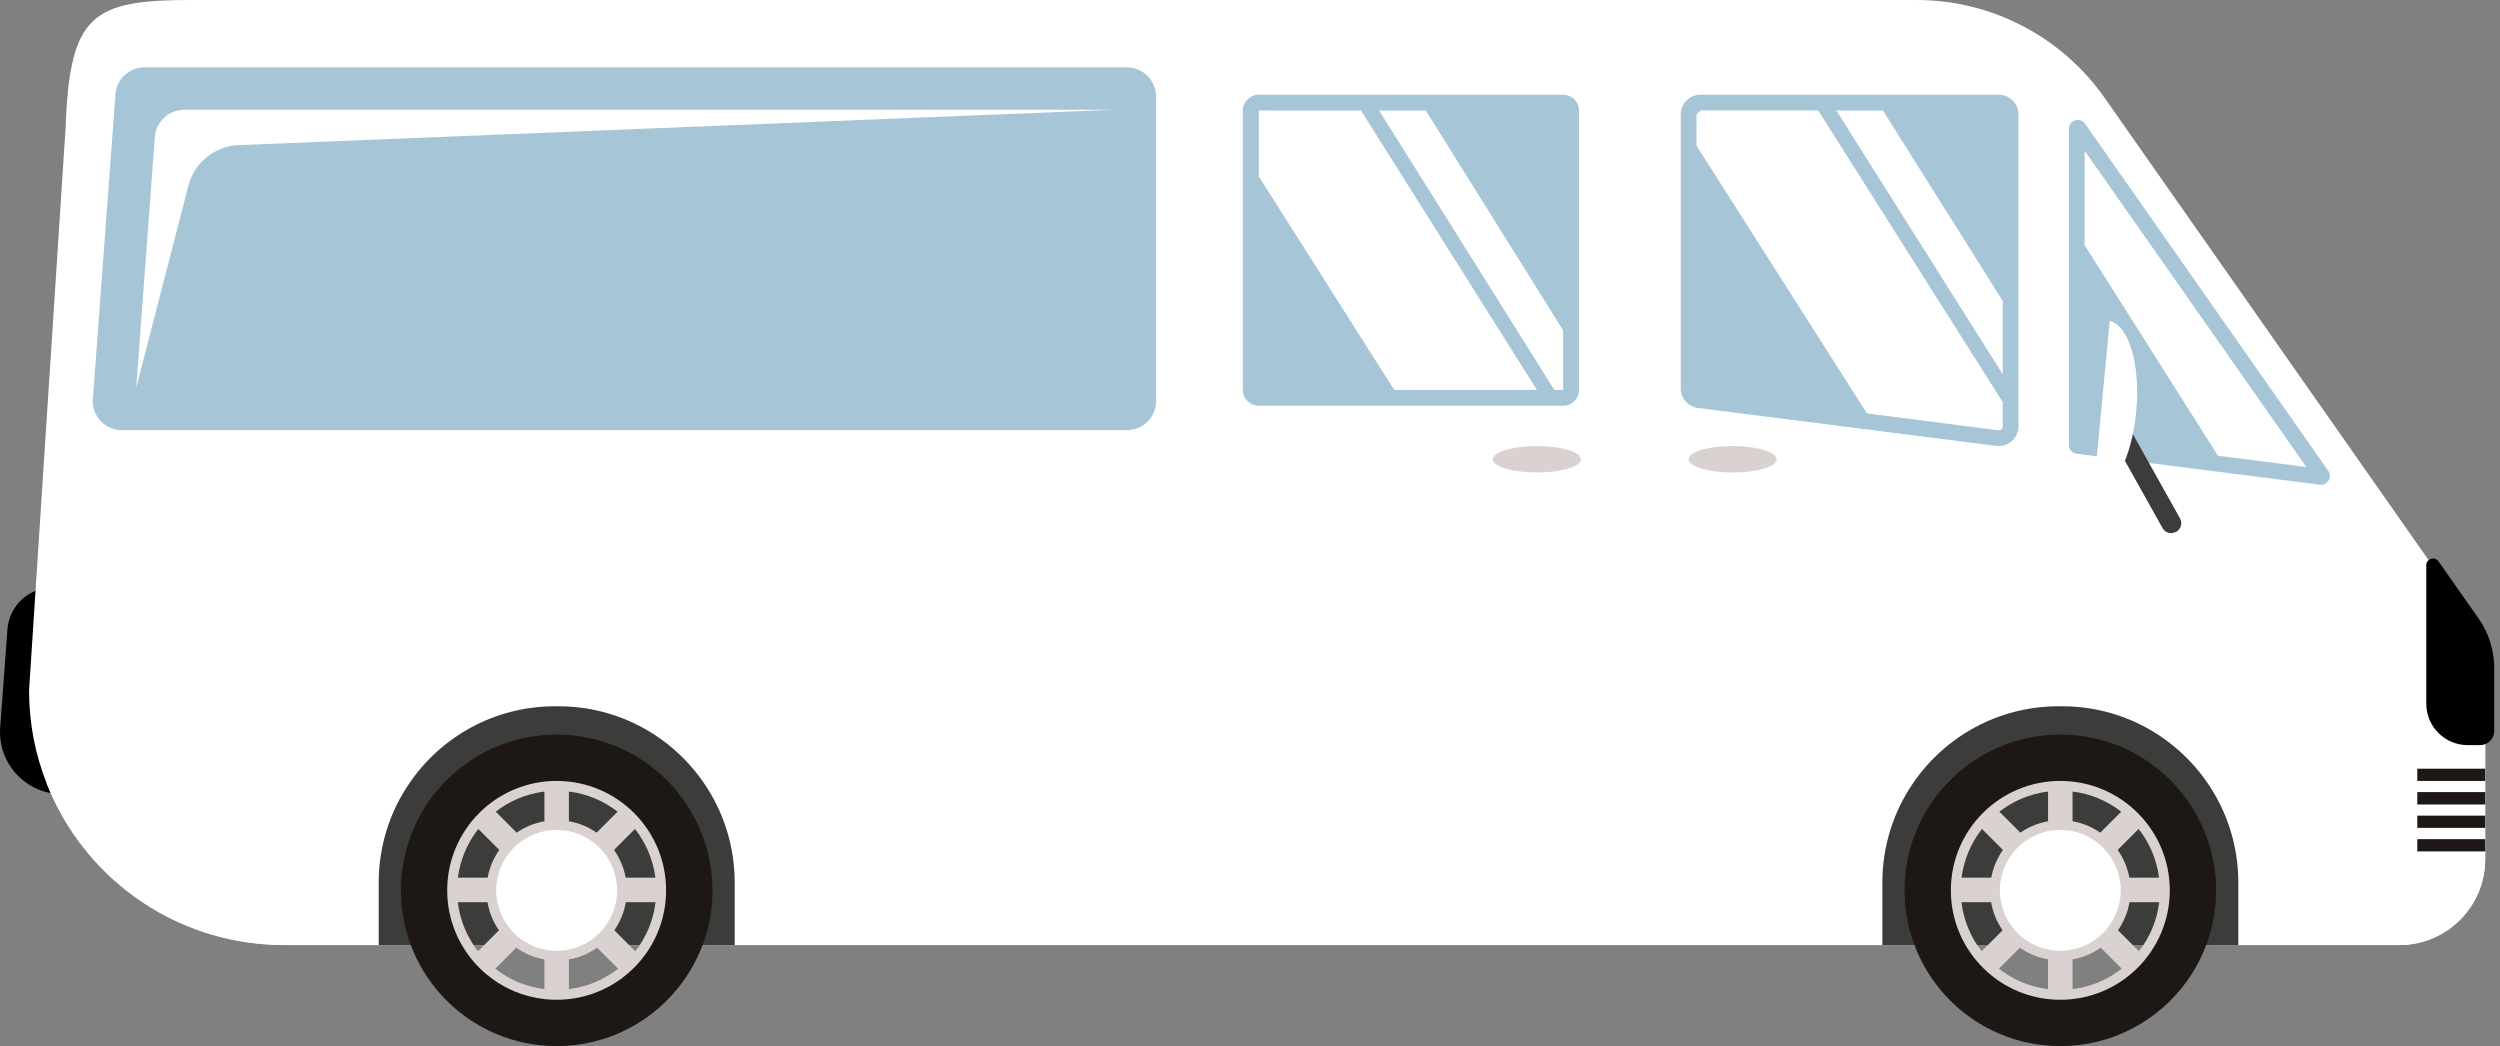 <svg width="141" height="59" viewBox="0 0 141 59" fill="none" xmlns="http://www.w3.org/2000/svg">
<rect x="0" y="0" width="141" height="59" fill="#808080" stroke="none"/>
<path d="M3.506 44.79H5.255V33.138H2.953C1.623 33.138 0.518 34.164 0.42 35.491L0.01 41.026C-0.141 43.058 1.468 44.79 3.506 44.79Z" fill="black"/>
<path d="M108.092 0C112.307 0 116.256 2.051 118.685 5.497L118.699 5.516L136.336 30.681L139.29 34.892C139.682 35.448 139.95 36.087 140.073 36.745C140.136 37.054 140.165 37.363 140.165 37.671V48.453C140.165 51.131 137.995 53.301 135.316 53.301H126.297H26.939H18.367H16.003C10.38 53.301 5.51 50.078 3.163 45.373C2.967 44.982 2.791 44.58 2.627 44.169C1.988 42.552 1.639 40.792 1.639 38.938L3.703 7.151C3.934 0.776 5.228 -0.003 10.855 0H108.092Z" fill="white"/>
<path d="M18.293 44.169H107.897C106.805 45.765 106.165 47.694 106.165 49.773V53.301H26.939H20.025H16.191C10.01 53.301 4.736 49.522 2.627 44.169H18.293Z" fill="white"/>
<path d="M68.487 48.645C68.487 49.513 69.191 50.215 70.058 50.215H88.885C89.753 50.215 90.455 49.513 90.455 48.645V5.367C90.455 4.499 89.753 3.796 88.885 3.796H70.058C69.191 3.796 68.487 4.499 68.487 5.367V48.645Z" fill="white"/>
<path d="M89.059 6.242V21.983C89.059 22.48 88.656 22.885 88.158 22.885H70.998C70.5 22.885 70.096 22.48 70.096 21.983V6.242C70.096 5.744 70.5 5.342 70.998 5.342H88.158C88.656 5.342 89.059 5.744 89.059 6.242Z" fill="#A6C6D8"/>
<path d="M93.285 48.645C93.285 49.513 93.988 50.215 94.855 50.215H98.472C100.068 50.215 101.383 49.056 101.695 47.493C102.778 42.062 107.045 37.779 112.466 36.67C114.112 36.333 115.252 34.818 115.252 33.137V5.845C115.252 4.713 114.336 3.796 113.204 3.796H95.333C94.202 3.796 93.285 4.713 93.285 5.845V48.645Z" fill="white"/>
<path d="M95.903 5.342H112.734C113.345 5.342 113.843 5.839 113.843 6.452V24.049C113.843 24.717 113.256 25.233 112.594 25.148L95.764 23.009C95.209 22.938 94.795 22.467 94.795 21.908V6.452C94.795 5.839 95.292 5.342 95.903 5.342Z" fill="#A6C6D8"/>
<path d="M117.595 6.975L131.313 26.555C131.561 26.91 131.271 27.391 130.841 27.337L117.123 25.592C116.875 25.561 116.688 25.348 116.688 25.097V7.262C116.688 6.774 117.316 6.575 117.595 6.975Z" fill="#A6C6D8"/>
<path d="M117.574 8.501V24.75L125.094 25.705L130.076 26.339L117.574 8.501Z" fill="#A6C6D8"/>
<path d="M122.46 30.072L122.734 30.001C123.007 29.848 123.103 29.506 122.951 29.234L119.631 23.299C119.479 23.027 119.133 22.93 118.863 23.082C118.592 23.234 118.496 23.577 118.648 23.85L121.968 29.784C122.072 29.969 122.263 30.072 122.46 30.072Z" fill="#3C3C3B"/>
<path d="M118.988 18.104C120.067 18.355 120.734 20.576 120.483 23.219C120.232 25.86 119.16 27.916 118.053 27.959L118.988 18.104Z" fill="white"/>
<path d="M125.514 49.636C125.514 50.923 125.287 52.159 124.876 53.301H135.317C137.994 53.301 140.165 51.129 140.165 48.453V37.671C140.165 37.363 140.135 37.054 140.073 36.745H138.622C137.86 36.745 137.087 36.807 136.335 36.921C133.526 37.332 130.857 38.516 128.655 40.339L124.042 44.169C124.979 45.775 125.514 47.648 125.514 49.636Z" fill="white"/>
<path d="M136.842 31.882V39.686C136.842 40.978 137.89 42.026 139.184 42.026H139.875C140.316 42.026 140.673 41.669 140.673 41.229V37.67C140.673 37.363 140.642 37.053 140.58 36.744C140.456 36.086 140.188 35.448 139.798 34.892L137.533 31.663C137.32 31.36 136.842 31.51 136.842 31.882Z" fill="black"/>
<path d="M136.336 43.354V44.045H140.165V43.354H136.336Z" fill="#1D1715"/>
<path d="M136.336 44.674V45.373H140.165V44.674H136.336Z" fill="#1D1715"/>
<path d="M136.336 46.002V46.691H140.165V46.002H136.336Z" fill="#1D1715"/>
<path d="M136.336 47.329V48.02H140.165V47.329H136.336Z" fill="#1D1715"/>
<path d="M107.897 44.169C109.687 41.552 112.694 39.834 116.103 39.834H116.304C119.714 39.834 122.72 41.552 124.51 44.169C125.602 45.765 126.242 47.694 126.242 49.773V53.301H106.165V49.773C106.165 47.694 106.805 45.765 107.897 44.169Z" fill="#3C3C3B"/>
<path d="M23.092 44.169C24.882 41.552 27.888 39.834 31.298 39.834H31.499C34.908 39.834 37.915 41.552 39.705 44.169C40.795 45.765 41.437 47.694 41.437 49.773V53.301H21.359V49.773C21.359 47.694 22 45.765 23.092 44.169Z" fill="#3C3C3B"/>
<path d="M6.878 24.261H63.554C64.466 24.261 65.204 23.522 65.204 22.611V5.447C65.204 4.536 64.466 3.797 63.554 3.797H8.153C7.241 3.797 6.502 4.536 6.502 5.447L5.228 22.611C5.228 23.522 5.967 24.261 6.878 24.261Z" fill="#A6C6D8"/>
<path d="M7.683 21.868L8.732 7.736C8.797 6.864 9.523 6.19 10.397 6.19H62.809L13.462 8.183C12.114 8.238 10.961 9.169 10.624 10.475L7.683 21.868Z" fill="white"/>
<path d="M95.238 25.903C95.238 26.316 96.348 26.649 97.72 26.649C99.092 26.649 100.204 26.316 100.204 25.903C100.204 25.491 99.092 25.157 97.72 25.157C96.348 25.157 95.238 25.491 95.238 25.903Z" fill="#DAD1D1"/>
<path d="M84.198 25.903C84.198 26.316 85.31 26.649 86.682 26.649C88.054 26.649 89.166 26.316 89.166 25.903C89.166 25.491 88.054 25.157 86.682 25.157C85.31 25.157 84.198 25.491 84.198 25.903Z" fill="#DAD1D1"/>
<path fill-rule="evenodd" clip-rule="evenodd" d="M119.702 50.215C119.702 52.147 118.139 53.717 116.201 53.717C114.269 53.717 112.702 52.147 112.702 50.215C112.702 48.28 114.269 46.715 116.201 46.715C118.139 46.715 119.702 48.28 119.702 50.215Z" fill="white"/>
<path d="M110.232 50.216C110.232 46.923 112.903 44.252 116.204 44.252C119.496 44.252 122.168 46.923 122.168 50.216C122.168 53.508 119.496 56.18 116.204 56.18C112.903 56.18 110.232 53.508 110.232 50.216ZM107.419 50.216C107.419 55.071 111.348 59 116.204 59C119.131 59 121.721 57.569 123.317 55.369C124.368 53.922 124.988 52.135 124.988 50.216C124.988 48.62 124.558 47.114 123.805 45.824C122.292 43.193 119.455 41.431 116.204 41.431C111.348 41.431 107.419 45.36 107.419 50.216Z" fill="#1D1715"/>
<path d="M120.094 49.502C119.989 48.927 119.761 48.395 119.438 47.936L120.619 46.753C121.229 47.53 121.64 48.475 121.771 49.502H120.094ZM119.455 52.468C119.778 52.002 120.004 51.466 120.103 50.885H121.778C121.655 51.919 121.248 52.868 120.636 53.651L119.455 52.468ZM116.892 54.111C117.477 54.008 118.015 53.78 118.48 53.449L119.666 54.633C118.88 55.249 117.931 55.66 116.892 55.787V54.111ZM113.921 53.449C114.387 53.78 114.926 54.008 115.51 54.111V55.787C114.47 55.66 113.521 55.249 112.74 54.633L113.921 53.449ZM112.3 50.885C112.398 51.466 112.623 52.002 112.947 52.468L111.765 53.651C111.155 52.868 110.748 51.919 110.628 50.885H112.3ZM112.965 47.936C112.642 48.395 112.413 48.927 112.307 49.502H110.631C110.762 48.475 111.174 47.53 111.784 46.753L112.965 47.936ZM115.51 46.319C114.94 46.419 114.409 46.642 113.947 46.961L112.765 45.78C113.544 45.173 114.482 44.77 115.51 44.644V46.319ZM118.456 46.961C117.994 46.642 117.466 46.419 116.892 46.319V44.644C117.921 44.77 118.859 45.173 119.636 45.78L118.456 46.961ZM118.089 53.055C117.728 53.292 117.324 53.463 116.892 53.553C116.67 53.599 116.438 53.624 116.201 53.624C115.965 53.624 115.733 53.599 115.51 53.553C115.074 53.463 114.675 53.292 114.318 53.055C113.928 52.795 113.598 52.461 113.344 52.072C113.111 51.714 112.944 51.313 112.86 50.885C112.816 50.666 112.791 50.445 112.791 50.215C112.791 49.971 112.821 49.731 112.867 49.502C112.958 49.076 113.128 48.679 113.361 48.33C113.621 47.943 113.954 47.612 114.344 47.358C114.696 47.131 115.089 46.965 115.51 46.876C115.733 46.831 115.965 46.807 116.201 46.807C116.438 46.807 116.67 46.831 116.892 46.876C117.314 46.965 117.706 47.131 118.059 47.36C118.448 47.612 118.782 47.943 119.04 48.33C119.273 48.679 119.443 49.076 119.531 49.502C119.582 49.731 119.612 49.971 119.612 50.215C119.612 50.445 119.585 50.666 119.545 50.885C119.455 51.313 119.292 51.714 119.055 52.072C118.805 52.461 118.473 52.795 118.089 53.055ZM116.201 44.044C112.791 44.044 110.028 46.807 110.028 50.215C110.028 53.624 112.791 56.387 116.201 56.387C119.612 56.387 122.375 53.624 122.375 50.215C122.375 46.807 119.612 44.044 116.201 44.044Z" fill="#DAD1D1"/>
<path fill-rule="evenodd" clip-rule="evenodd" d="M34.895 50.215C34.895 52.147 33.333 53.717 31.395 53.717C29.463 53.717 27.896 52.147 27.896 50.215C27.896 48.28 29.463 46.715 31.395 46.715C33.333 46.715 34.895 48.28 34.895 50.215Z" fill="white"/>
<path d="M25.425 50.216C25.425 46.923 28.098 44.252 31.398 44.252C34.691 44.252 37.361 46.923 37.361 50.216C37.361 53.508 34.691 56.18 31.398 56.18C28.098 56.18 25.425 53.508 25.425 50.216ZM22.614 50.216C22.614 55.071 26.543 59 31.398 59C34.326 59 36.915 57.569 38.512 55.369C39.561 53.922 40.183 52.135 40.183 50.216C40.183 48.62 39.753 47.114 39 45.824C37.486 43.193 34.649 41.431 31.398 41.431C26.543 41.431 22.614 45.36 22.614 50.216Z" fill="#1D1715"/>
<path d="M35.289 49.502C35.184 48.927 34.954 48.395 34.631 47.936L35.812 46.753C36.424 47.53 36.835 48.475 36.965 49.502H35.289ZM34.649 52.468C34.973 52.002 35.198 51.466 35.296 50.885H36.973C36.849 51.919 36.442 52.868 35.831 53.651L34.649 52.468ZM32.086 54.111C32.672 54.008 33.209 53.78 33.675 53.449L34.861 54.633C34.075 55.249 33.126 55.66 32.086 55.787V54.111ZM29.116 53.449C29.581 53.78 30.12 54.008 30.705 54.111V55.787C29.665 55.66 28.716 55.249 27.934 54.633L29.116 53.449ZM27.495 50.885C27.593 51.466 27.818 52.002 28.141 52.468L26.96 53.651C26.349 52.868 25.942 51.919 25.822 50.885H27.495ZM28.16 47.936C27.837 48.395 27.607 48.927 27.502 49.502H25.825C25.957 48.475 26.367 47.53 26.978 46.753L28.16 47.936ZM30.705 46.319C30.134 46.419 29.602 46.642 29.141 46.961L27.96 45.78C28.737 45.173 29.676 44.77 30.705 44.644V46.319ZM33.649 46.961C33.188 46.642 32.661 46.419 32.086 46.319V44.644C33.116 44.77 34.053 45.173 34.831 45.78L33.649 46.961ZM33.282 53.055C32.923 53.292 32.519 53.463 32.086 53.553C31.865 53.599 31.632 53.624 31.395 53.624C31.16 53.624 30.927 53.599 30.705 53.553C30.269 53.463 29.869 53.292 29.512 53.055C29.123 52.795 28.793 52.461 28.539 52.072C28.305 51.714 28.137 51.313 28.055 50.885C28.011 50.666 27.985 50.445 27.985 50.215C27.985 49.971 28.014 49.731 28.061 49.502C28.153 49.076 28.323 48.679 28.556 48.33C28.814 47.943 29.148 47.612 29.537 47.358C29.89 47.131 30.283 46.965 30.705 46.876C30.927 46.831 31.16 46.807 31.395 46.807C31.632 46.807 31.865 46.831 32.086 46.876C32.507 46.965 32.9 47.131 33.254 47.36C33.642 47.612 33.977 47.943 34.235 48.33C34.468 48.679 34.638 49.076 34.726 49.502C34.777 49.731 34.805 49.971 34.805 50.215C34.805 50.445 34.78 50.666 34.74 50.885C34.649 51.313 34.486 51.714 34.249 52.072C33.998 52.461 33.668 52.795 33.282 53.055ZM31.395 44.044C27.985 44.044 25.222 46.807 25.222 50.215C25.222 53.624 27.985 56.387 31.395 56.387C34.805 56.387 37.568 53.624 37.568 50.215C37.568 46.807 34.805 44.044 31.395 44.044Z" fill="#DAD1D1"/>
<path d="M86.682 21.992H78.635L70.997 9.953V6.228L76.754 6.235H76.76L86.682 21.992Z" fill="white"/>
<path d="M88.159 21.992H87.666L77.781 6.235H80.414L88.159 18.629V21.992Z" fill="white"/>
<path d="M112.734 24.27L105.305 23.321H105.299L95.685 8.221V6.448L95.905 6.228H102.546L112.954 22.681V24.05C112.954 24.18 112.842 24.27 112.734 24.27Z" fill="white"/>
<path d="M112.954 21.109L103.567 6.229H106.194L112.954 16.975V21.109Z" fill="white"/>
<path d="M130.076 26.339L125.094 25.705L117.574 13.825V8.501L130.076 26.339Z" fill="white"/>
</svg>
